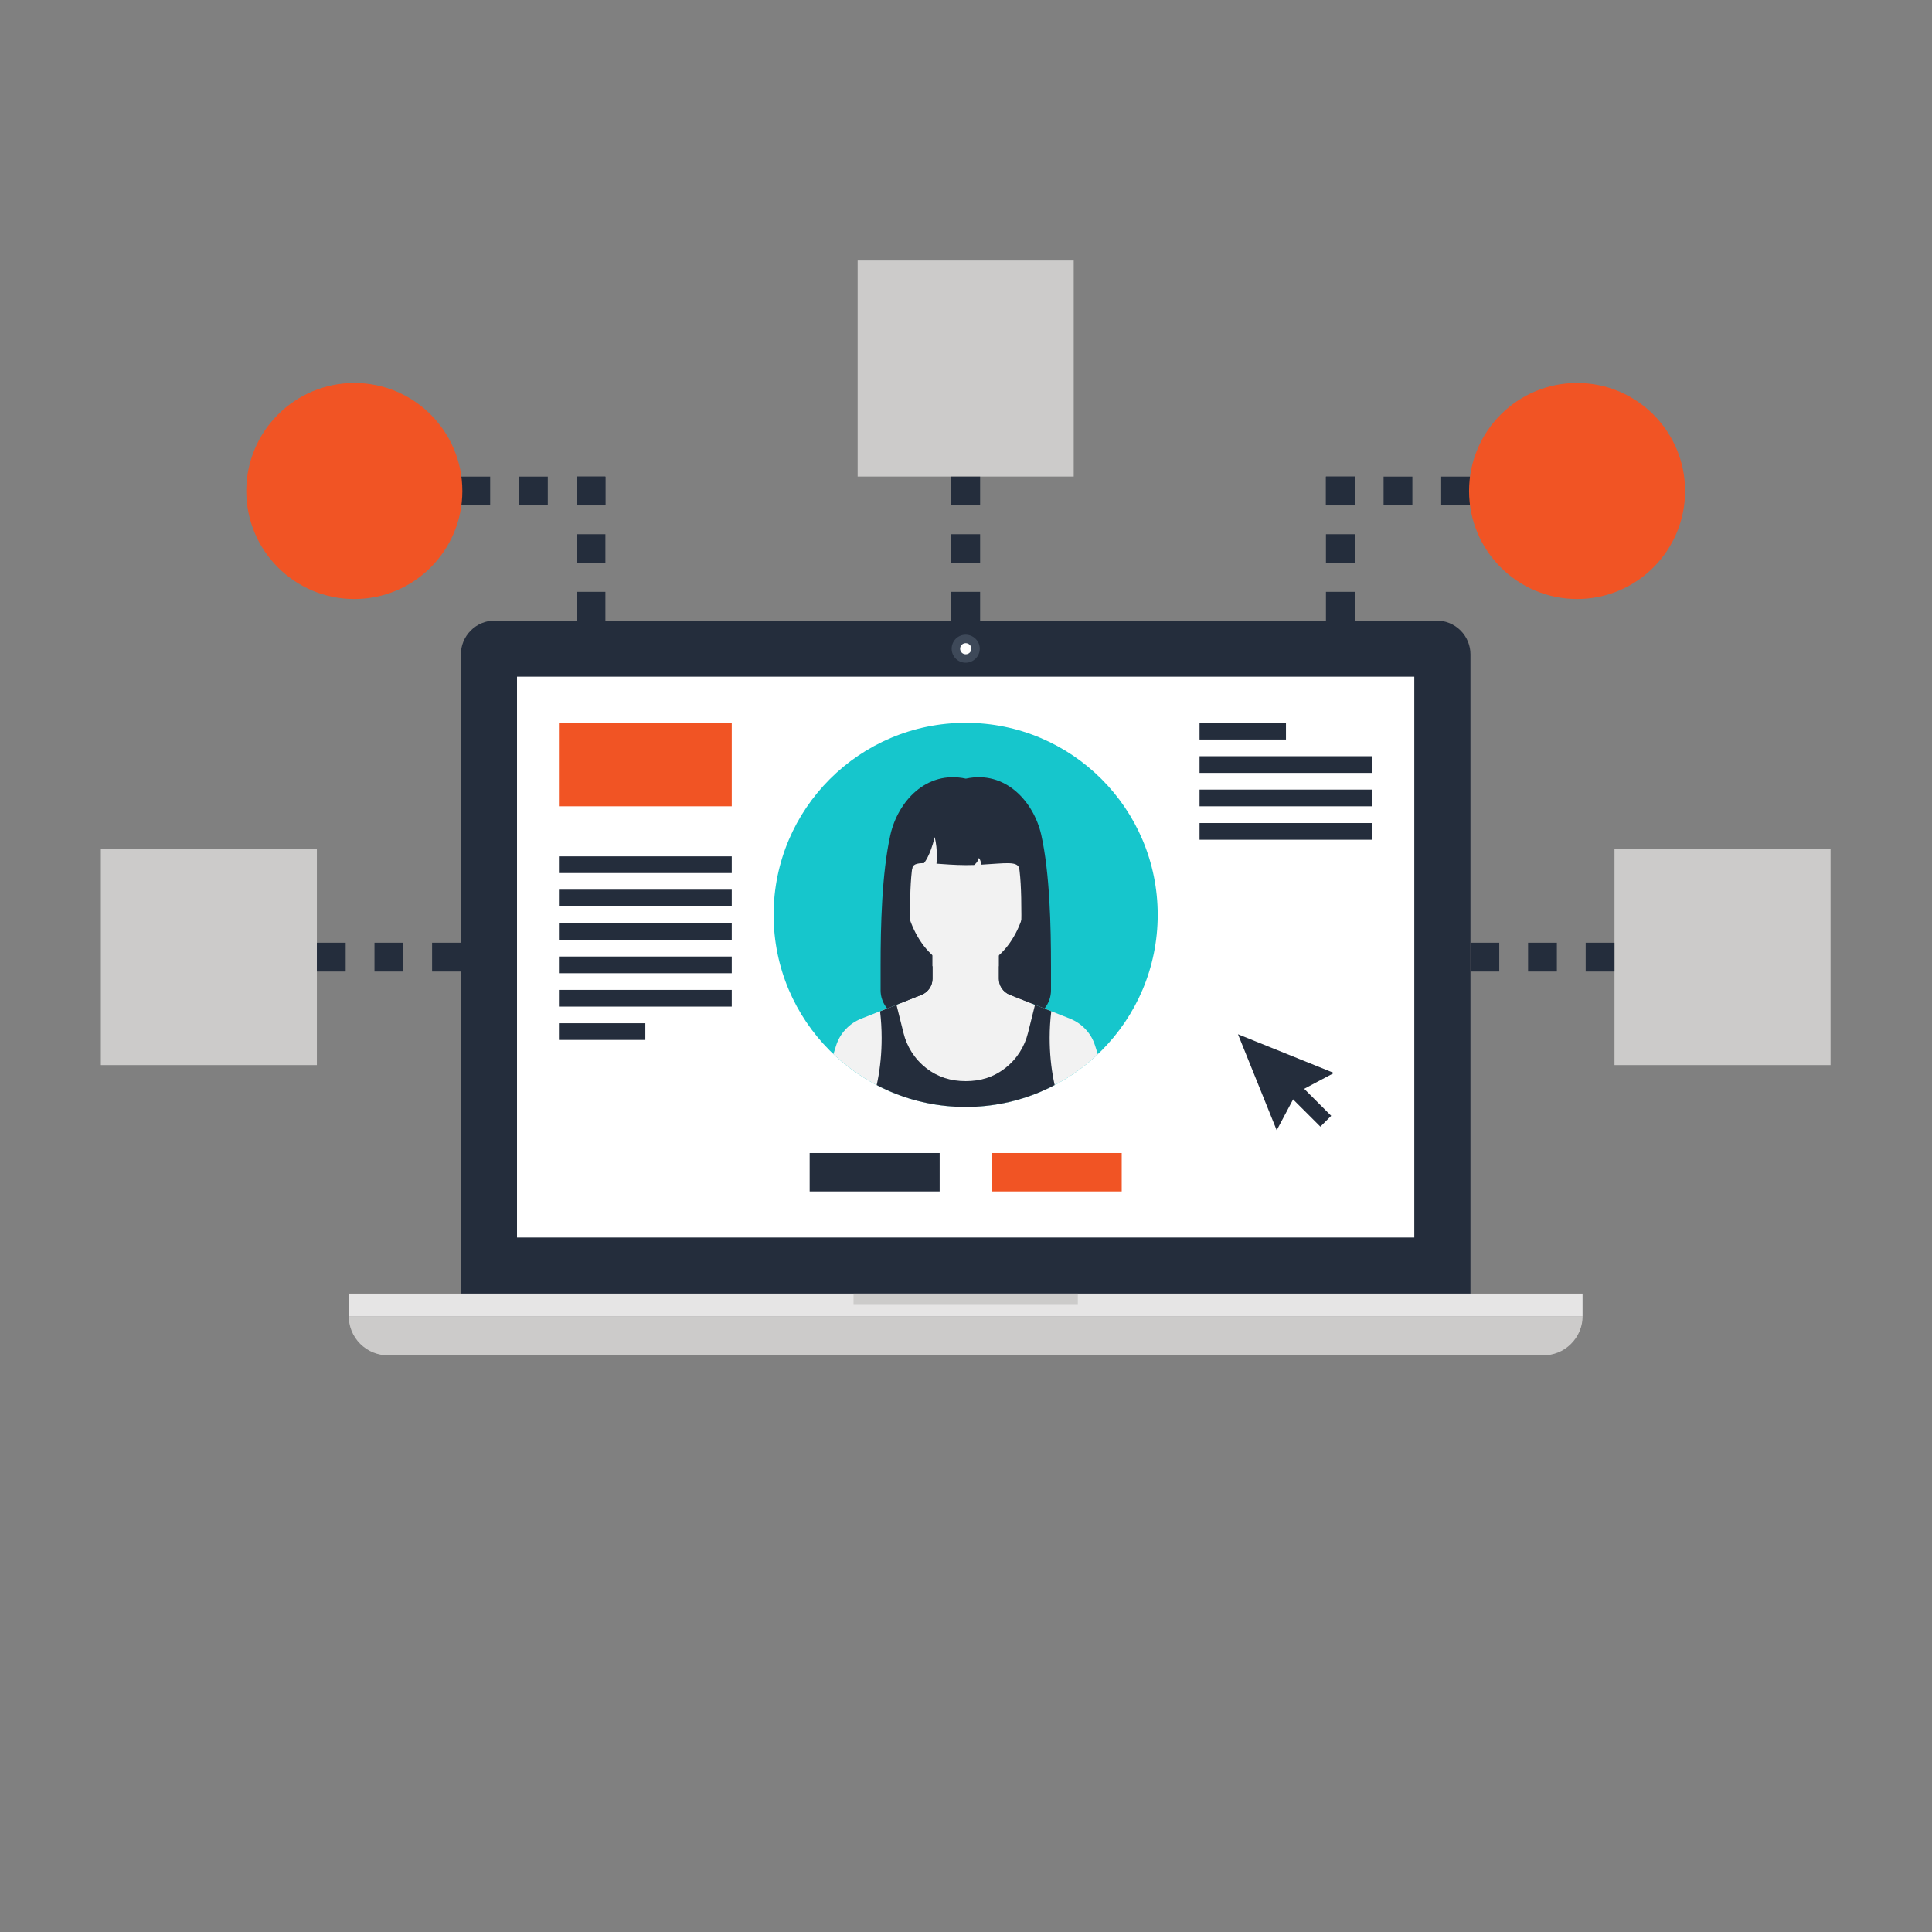 <?xml version="1.0" encoding="utf-8"?>
<!-- Generator: Adobe Illustrator 24.1.0, SVG Export Plug-In . SVG Version: 6.00 Build 0)  -->
<svg version="1.1" id="Layer_1" xmlns="http://www.w3.org/2000/svg" xmlns:xlink="http://www.w3.org/1999/xlink" x="0px" y="0px"
	 viewBox="0 0 333.33 333.33" style="enable-background:new 0 0 333.33 333.33;" xml:space="preserve">
<rect x="0" y="0" width="333.33" height="333.33" fill="#808080" stroke="none"/>
<style type="text/css">
	.st0{fill:#CCCBCA;}
	.st1{fill:#242D3C;}
	.st2{fill:#F15424;}
	.st3{fill:#FFFFFF;}
	.st4{fill:#3E4959;}
	.st5{fill:#E6E5E5;}
	.st6{clip-path:url(#SVGID_2_);}
	.st7{fill:#F2F2F2;}
</style>
<g>
	<g>
		<g>
			<rect x="278.55" y="146.49" class="st0" width="37.28" height="37.27"/>
			<g>
				<rect x="253.7" y="162.65" class="st1" width="4.97" height="4.97"/>
				<rect x="263.64" y="162.65" class="st1" width="4.97" height="4.97"/>
				<rect x="273.58" y="162.65" class="st1" width="4.97" height="4.97"/>
			</g>
		</g>
		<g>
			<rect x="17.4" y="146.49" class="st0" width="37.27" height="37.27"/>
			<g>
				<rect x="54.67" y="162.65" class="st1" width="4.97" height="4.97"/>
				<rect x="64.61" y="162.65" class="st1" width="4.97" height="4.97"/>
				<rect x="74.55" y="162.65" class="st1" width="4.97" height="4.97"/>
			</g>
		</g>
		<g>
			<rect x="147.97" y="44.95" class="st0" width="37.28" height="37.27"/>
			<g>
				<rect x="164.13" y="82.23" class="st1" width="4.97" height="4.97"/>
				<rect x="164.13" y="92.17" class="st1" width="4.97" height="4.97"/>
				<rect x="164.13" y="102.11" class="st1" width="4.97" height="4.97"/>
			</g>
		</g>
		<g>
			<g>
				<g>
					<rect x="228.77" y="82.23" class="st1" width="4.97" height="4.97"/>
					<rect x="228.77" y="92.17" class="st1" width="4.97" height="4.97"/>
					<rect x="228.77" y="102.11" class="st1" width="4.97" height="4.97"/>
				</g>
				<g>
					<rect x="248.65" y="82.23" class="st1" width="4.97" height="4.97"/>
					<rect x="238.71" y="82.23" class="st1" width="4.97" height="4.97"/>
					<rect x="228.77" y="82.23" class="st1" width="4.97" height="4.97"/>
				</g>
			</g>
			<path class="st2" d="M290.73,84.71c0,10.29-8.34,18.64-18.63,18.64c-10.29,0-18.64-8.34-18.64-18.64
				c0-10.29,8.34-18.64,18.64-18.64C282.38,66.08,290.73,74.42,290.73,84.71z"/>
		</g>
		<g>
			<g>
				<g>
					<rect x="99.48" y="82.23" class="st1" width="4.97" height="4.97"/>
					<rect x="99.48" y="92.17" class="st1" width="4.97" height="4.97"/>
					<rect x="99.48" y="102.11" class="st1" width="4.97" height="4.97"/>
				</g>
				<g>
					<rect x="79.6" y="82.23" class="st1" width="4.97" height="4.97"/>
					<rect x="89.54" y="82.23" class="st1" width="4.97" height="4.97"/>
					<rect x="99.48" y="82.23" class="st1" width="4.97" height="4.97"/>
				</g>
			</g>
			<path class="st2" d="M42.49,84.71c0,10.29,8.34,18.64,18.64,18.64c10.29,0,18.64-8.34,18.64-18.64
				c0-10.29-8.34-18.64-18.64-18.64C50.84,66.08,42.49,74.42,42.49,84.71z"/>
		</g>
	</g>
	<g>
		<g>
			<path class="st1" d="M79.52,223.19V112.88c0-1.48,0.57-2.96,1.71-4.1c1.12-1.13,2.62-1.71,4.1-1.71h162.56
				c1.48,0,2.96,0.57,4.11,1.71c1.12,1.13,1.7,2.62,1.7,4.1v110.31H79.52z"/>
			<rect x="89.2" y="116.75" class="st3" width="154.81" height="96.76"/>
			<g>
				<path class="st4" d="M169.04,111.92c0,1.34-1.11,2.42-2.43,2.42c-1.34,0-2.42-1.08-2.42-2.42c0-1.34,1.08-2.42,2.42-2.42
					C167.93,109.51,169.04,110.58,169.04,111.92z"/>
				<path class="st3" d="M167.59,111.92c0,0.53-0.43,0.96-0.98,0.96c-0.53,0-0.96-0.43-0.96-0.96c0-0.53,0.43-0.96,0.96-0.96
					C167.15,110.96,167.59,111.39,167.59,111.92z"/>
			</g>
		</g>
		<g>
			<rect x="60.17" y="223.19" class="st5" width="212.87" height="3.88"/>
			<path class="st0" d="M273.05,227.07c0,1.73-0.66,3.46-2,4.79c-1.31,1.32-3.04,1.98-4.79,1.98H66.94c-1.74,0-3.46-0.66-4.79-1.98
				c-1.33-1.33-1.98-3.06-1.98-4.79l0,0H273.05L273.05,227.07z"/>
			<rect x="147.26" y="223.19" class="st0" width="38.7" height="1.94"/>
		</g>
	</g>
	<g>
		<g>
			<polygon class="st1" points="220.27,195 213.59,178.44 230.15,185.12 223.7,188.55 			"/>
			
				<rect x="224.49" y="186.76" transform="matrix(0.707 -0.708 0.708 0.707 -68.657 215.765)" class="st1" width="2.64" height="7.8"/>
		</g>
		<g>
			<rect x="206.96" y="124.7" class="st1" width="14.91" height="2.89"/>
			<rect x="206.96" y="130.47" class="st1" width="29.82" height="2.88"/>
			<rect x="206.96" y="136.23" class="st1" width="29.82" height="2.88"/>
			<rect x="206.96" y="142" class="st1" width="29.82" height="2.88"/>
		</g>
		<g>
			<g>
				<defs>
					<path id="SVGID_1_" d="M199.74,157.84c0,18.3-14.83,33.14-33.13,33.14c-18.3,0-33.14-14.84-33.14-33.14
						c0-18.3,14.84-33.13,33.14-33.13C184.92,124.7,199.74,139.54,199.74,157.84z"/>
				</defs>
				<use xlink:href="#SVGID_1_"  style="overflow:visible;fill:#16C6CC;"/>
				<clipPath id="SVGID_2_">
					<use xlink:href="#SVGID_1_"  style="overflow:visible;"/>
				</clipPath>
				<g class="st6">
					<polygon class="st1" points="176.75,146.34 156.47,146.34 155.09,175.82 178.14,175.82 					"/>
					<path class="st7" d="M143.7,182.16l-0.04,0.15l-1.39,4.4h-0.01l-1.82,5.74h52.31l-1.82-5.74l-1.99-6.3
						c-0.32-1.02-0.85-1.97-1.62-2.8c-0.77-0.84-1.68-1.44-2.66-1.84l-10.48-4.15c-0.53-0.21-0.99-0.59-1.35-1.09
						c-0.35-0.52-0.5-1.08-0.5-1.65v-5.1h-11.46v5.1c0,0.57-0.17,1.13-0.51,1.65c-0.34,0.5-0.81,0.87-1.34,1.09l-10.48,4.15
						c-0.98,0.4-1.89,1-2.66,1.84c-0.78,0.83-1.31,1.78-1.63,2.8L143.7,182.16L143.7,182.16z"/>
					<path class="st7" d="M166.62,137.84c-6.27,0-10.73,4.57-10.73,14.25c0,8.19,4.8,15.09,10.73,15.09
						c5.92,0,10.73-6.9,10.73-15.09C177.35,142.41,172.88,137.84,166.62,137.84z"/>
					<path class="st1" d="M176.24,138.36h-9.62h-9.64c0,0-1.36,9.61,0.38,11.58c0.07-0.8,0.78-1.02,2.05-1.02
						c0,0,1.07-1.19,1.85-4.5c0.58,2.24,0.31,4.59,0.31,4.59c1.37,0.09,3.05,0.24,5.04,0.25c0.5,0,0.99-0.01,1.44-0.02
						c0,0,0.59-0.35,0.84-1.22c0.37,0.47,0.42,1.16,0.42,1.16c4.11-0.22,6.41-0.7,6.54,0.77
						C177.62,147.97,176.24,138.36,176.24,138.36z"/>
					<path class="st1" d="M159.04,171.62c0.52-0.21,1-0.59,1.34-1.09c0.35-0.52,0.51-1.08,0.51-1.65v-2.18h-3.23
						c-0.42-3.04-0.65-6.04-0.65-8.88c0-8.41,0.58-11.55,2.9-14.39c3-3.65,6.71-4.41,6.71-4.41s3.7,0.76,6.7,4.41
						c2.33,2.84,2.9,5.98,2.9,14.39c0,2.84-0.23,5.84-0.65,8.88h-3.21v2.18c0,0.57,0.16,1.13,0.5,1.65c0.35,0.5,0.82,0.87,1.35,1.09
						l6,2.38c0.74-0.92,1.12-2.03,1.12-3.15v-4.15c0-6.96-0.21-16.04-1.68-22.67c-1.29-5.68-6.15-11.18-13.01-9.69
						c-6.87-1.49-11.73,4-13.02,9.69c-1.48,6.63-1.69,15.71-1.69,22.67v4.15c0,1.12,0.38,2.23,1.14,3.15L159.04,171.62z"/>
					<path class="st1" d="M149.54,192.45h34.14c-1.59-3.49-2.58-8.18-2.58-13.39c0-1.58,0.1-3.11,0.28-4.59h-0.01l-2.8-1.11
						l-1.21,4.85c-0.57,2.31-1.89,4.49-3.92,6.06c-2.03,1.59-4.28,2.26-6.82,2.26c-2.55,0-4.8-0.68-6.83-2.26
						c-2.02-1.58-3.35-3.75-3.91-6.06l-1.21-4.85l-2.8,1.11h-0.03c0.17,1.48,0.27,3.01,0.27,4.59
						C152.12,184.26,151.13,188.96,149.54,192.45z"/>
				</g>
			</g>
		</g>
		<g>
			<rect x="139.69" y="198.93" class="st1" width="22.43" height="6.63"/>
			<rect x="171.1" y="198.93" class="st2" width="22.43" height="6.63"/>
		</g>
		<g>
			<g>
				<rect x="96.43" y="159.26" class="st1" width="29.82" height="2.88"/>
				<rect x="96.43" y="153.5" class="st1" width="29.82" height="2.88"/>
				<rect x="96.43" y="147.75" class="st1" width="29.82" height="2.88"/>
				<rect x="96.43" y="165.03" class="st1" width="29.82" height="2.88"/>
				<rect x="96.43" y="170.79" class="st1" width="29.82" height="2.88"/>
				<rect x="96.43" y="176.54" class="st1" width="14.91" height="2.88"/>
			</g>
			<rect x="96.43" y="124.7" class="st2" width="29.82" height="14.41"/>
		</g>
	</g>
</g>
</svg>

